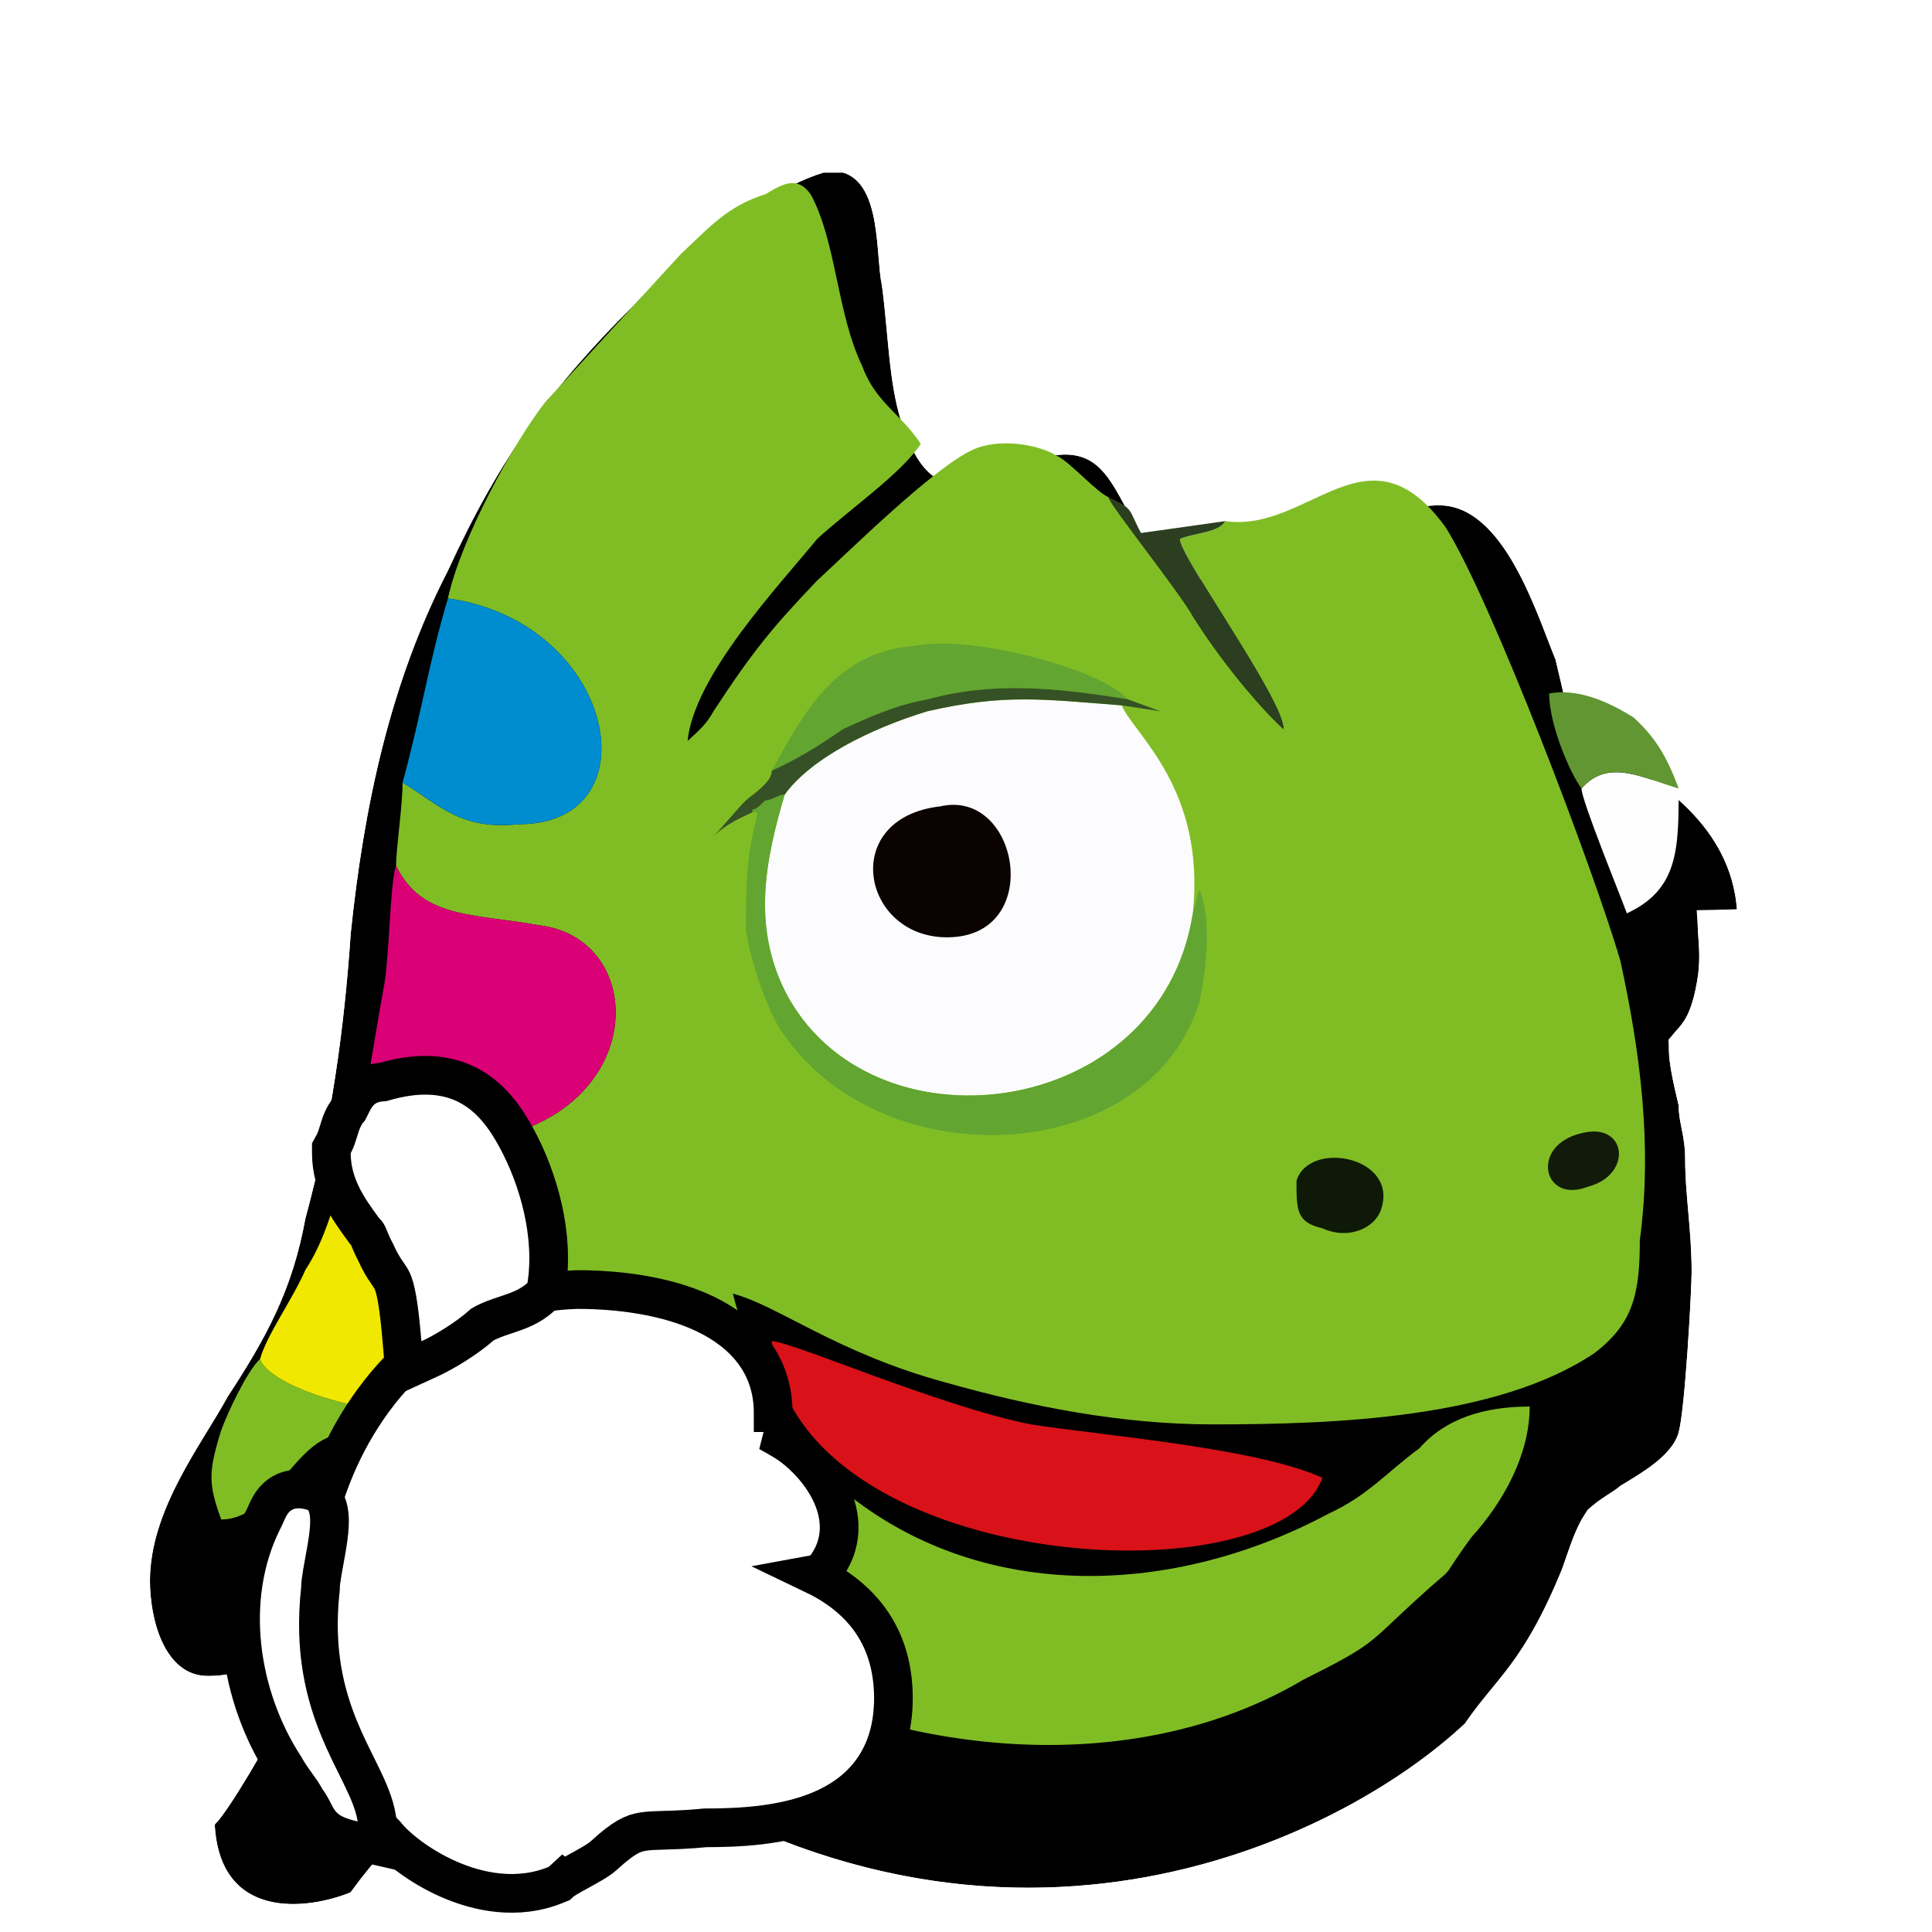 <svg width="300" height="300" viewBox="0 0 300 300" fill="none" xmlns="http://www.w3.org/2000/svg">
<g clip-path="url(#clip0_451_29)">
<g filter="url(#filter0_d_451_29)">
<path d="M32.336 244.246C25.295 244.246 23.283 235.019 23.283 229.482C23.283 218.41 31.33 208.259 35.353 200.877C41.389 191.65 45.412 184.268 47.424 173.195C51.447 158.431 53.459 143.667 54.465 128.904C56.476 109.526 60.5 90.148 69.552 72.616C77.599 55.084 85.646 44.011 98.722 31.093C102.745 26.479 110.792 20.943 115.822 17.252C120.851 13.561 124.874 11.715 127.892 10.793H130.909C136.944 12.638 135.939 23.711 136.944 28.325C137.95 35.706 137.95 43.089 139.962 49.548C143.985 61.543 149.015 60.621 159.073 56.007C171.143 51.393 172.149 58.775 177.178 67.08C183.214 79.075 194.278 72.616 204.336 68.925C210.372 66.157 217.413 62.466 223.448 62.466C233.506 62.466 238.535 79.075 241.553 86.457C243.565 94.762 243.565 97.53 248.594 100.299C257.647 104.912 268.711 112.294 269.717 125.213C260.664 125.213 264.688 127.058 263.682 135.363C261.67 149.204 256.641 139.054 260.664 155.663C260.664 158.431 261.67 160.277 261.67 163.968C261.67 169.504 262.676 175.041 262.676 181.5C262.676 184.268 261.67 202.723 260.664 206.414C259.658 210.105 254.629 212.873 251.611 214.719C250.606 215.641 248.594 216.564 246.582 218.41C244.571 221.178 243.565 224.869 242.559 227.637C236.524 242.401 232.5 244.246 227.471 251.628C207.806 270.112 153.577 296.648 93.975 254.928C87.154 253.781 69.696 256.761 54.432 277.851C47.737 280.569 34.146 282.268 33.342 267.315C35.353 265.469 42.394 253.474 43.4 250.706C46.418 247.015 48.429 243.324 48.429 236.864C40.383 236.864 42.394 244.246 32.336 244.246Z" fill="black"/>
<path d="M32.336 249.246C34.957 249.246 37.175 248.842 39.102 248.064L38.991 248.199L38.701 248.998C38.392 249.848 36.655 253.112 34.456 256.791C33.416 258.531 32.365 260.211 31.47 261.543C30.554 262.906 30.06 263.51 29.975 263.614C29.965 263.626 29.96 263.632 29.962 263.63L28.222 265.226L28.349 267.584C28.591 272.078 29.827 275.84 32.102 278.739C34.394 281.66 37.411 283.282 40.444 284.055C46.234 285.531 52.474 284.043 56.313 282.484L57.642 281.944L58.483 280.783C71.918 262.219 86.535 259.382 92.15 259.747C153.855 302.193 210.186 274.737 230.896 255.272L231.295 254.896L231.603 254.444C232.775 252.724 233.996 251.234 235.279 249.669C238.721 245.47 242.61 240.726 247.187 229.529L247.224 229.437L247.258 229.345C247.532 228.592 247.778 227.878 248.011 227.201C248.756 225.039 249.373 223.247 250.346 221.757C250.935 221.261 251.551 220.835 252.214 220.4C252.321 220.33 252.444 220.251 252.574 220.166C252.873 219.972 253.211 219.753 253.49 219.563C253.794 219.358 254.168 219.095 254.551 218.783C254.66 218.717 254.774 218.649 254.892 218.577C256.265 217.75 258.236 216.562 259.983 215.189C261.951 213.641 264.547 211.184 265.488 207.729C265.866 206.342 266.149 204.079 266.377 201.865C266.62 199.496 266.845 196.696 267.035 193.958C267.411 188.55 267.676 183.081 267.676 181.5C267.676 178.027 267.405 174.83 267.154 171.953L267.133 171.712C266.885 168.873 266.67 166.407 266.67 163.968C266.67 161.627 266.342 159.861 266.072 158.497L266.052 158.396C265.789 157.074 265.664 156.442 265.664 155.663V155.066L265.524 154.486C264.52 150.343 264.195 148.298 264.152 147.245C264.648 146.681 265.568 145.552 266.174 144.452C267.257 142.489 268.077 139.887 268.63 136.082L268.638 136.023L268.645 135.964C268.93 133.613 268.878 131.692 268.784 130.221C269.066 130.215 269.376 130.213 269.717 130.213H275.121L274.702 124.824C273.469 108.996 259.993 100.505 250.941 95.883C249.304 94.972 248.917 94.379 248.545 93.503C248.071 92.383 247.761 91.045 247.218 88.697C246.997 87.743 246.737 86.621 246.412 85.28L246.324 84.914L246.181 84.566C245.887 83.845 245.547 82.959 245.162 81.957C243.809 78.429 241.904 73.464 239.485 69.218C236.527 64.027 231.475 57.466 223.448 57.466C219.502 57.466 215.546 58.652 212.083 59.996C209.445 61.02 206.758 62.278 204.372 63.395C203.696 63.711 203.045 64.016 202.426 64.301C201.162 64.768 199.897 65.27 198.692 65.748L198.686 65.75C197.398 66.261 196.176 66.745 194.971 67.189C192.528 68.088 190.451 68.704 188.65 68.921C186.895 69.133 185.696 68.93 184.793 68.478C183.923 68.041 182.788 67.104 181.645 64.833L181.557 64.657L181.455 64.49C180.675 63.201 180.057 62.043 179.408 60.827C179.058 60.169 178.698 59.495 178.299 58.775C177.283 56.94 176.009 54.811 174.239 53.102C172.316 51.245 169.867 49.933 166.748 49.644C163.817 49.373 160.676 50.041 157.288 51.336L157.136 51.394L156.989 51.462C154.505 52.601 152.604 53.382 151.056 53.818C149.506 54.253 148.734 54.215 148.372 54.132C148.126 54.076 146.647 53.729 144.72 48.01C143.874 45.275 143.414 42.226 143.048 38.758C142.93 37.638 142.819 36.434 142.704 35.185C142.479 32.748 142.238 30.139 141.899 27.649L141.872 27.453L141.83 27.259C141.666 26.507 141.562 25.343 141.409 23.488L141.407 23.469C141.269 21.789 141.096 19.697 140.737 17.655C140.382 15.636 139.788 13.296 138.615 11.211C137.389 9.03 135.411 6.94 132.371 6.011L131.657 5.792H130.909H127.892H127.144L126.43 6.011C122.803 7.12 118.281 9.245 112.863 13.221C112.177 13.724 111.41 14.28 110.589 14.874C108.529 16.366 106.133 18.101 103.843 19.866C100.719 22.273 97.43 25.005 95.082 27.661C81.7 40.901 73.327 52.432 65.056 70.426C55.638 88.712 51.53 108.746 49.491 128.387L49.482 128.475L49.476 128.564C48.485 143.105 46.512 157.525 42.6 171.881L42.543 172.089L42.504 172.301C40.666 182.42 37.051 189.147 31.169 198.141L31.059 198.309L30.963 198.485C30.172 199.936 29.21 201.507 28.102 203.319C27.907 203.638 27.707 203.964 27.502 204.299C26.175 206.474 24.714 208.906 23.372 211.492C20.711 216.619 18.283 222.77 18.283 229.482C18.283 232.705 18.848 237.173 20.629 241.035C22.434 244.949 26.072 249.246 32.336 249.246Z" stroke="white" stroke-width="10"/>
</g>
<path fill-rule="evenodd" clip-rule="evenodd" d="M69.552 92.916C95.704 96.607 101.739 127.981 80.616 127.981C71.564 128.903 68.546 125.212 62.511 121.521C62.511 125.212 61.505 131.672 61.505 134.44C65.529 142.745 73.575 141.822 83.634 143.667C99.728 145.513 100.733 169.504 79.611 175.963C67.54 179.654 65.529 175.041 56.476 171.35L53.458 182.422C56.476 183.345 55.47 187.036 62.511 188.882C66.534 190.727 71.564 190.727 75.587 191.65C83.634 193.495 91.681 200.877 86.651 210.105C78.605 226.714 42.394 217.487 40.382 211.027C38.371 212.873 35.353 219.332 34.347 222.1C32.336 228.56 32.336 230.405 34.347 235.942C45.411 235.942 47.423 211.95 63.517 228.56C68.546 234.096 68.546 240.555 64.523 247.014C60.499 252.551 57.482 252.551 48.429 254.396C45.411 260.856 41.388 263.624 41.388 272.851C42.394 272.851 45.411 275.619 47.423 274.697C47.423 274.697 51.447 271.006 52.453 270.083C54.464 268.238 55.47 267.315 56.476 265.469C63.517 257.165 75.587 249.783 85.646 246.092C93.692 242.401 93.692 243.323 98.722 247.937C125.88 271.006 171.143 279.31 202.324 260.856C213.389 255.319 212.383 255.319 219.424 248.86C227.471 241.478 222.441 247.014 228.476 238.71C233.506 233.173 237.529 225.791 237.529 218.409C230.488 218.409 224.453 220.255 220.43 224.869C215.4 228.56 212.383 232.251 206.348 235.019C182.207 247.937 153.038 248.86 131.915 232.251C126.885 228.56 122.862 224.869 119.845 218.409C118.839 214.718 114.815 205.491 113.809 200.877C120.85 202.723 129.903 210.105 147.003 214.718C160.079 218.409 174.161 221.178 188.242 221.178C207.354 221.178 232.5 220.255 247.588 210.105C253.623 205.491 254.629 200.877 254.629 192.573C256.64 177.809 254.629 163.045 251.611 149.204C247.588 135.363 231.494 92.916 224.453 81.844C212.383 65.234 203.33 82.766 190.254 80.921C189.248 82.766 185.225 82.766 183.213 83.689C183.213 86.457 199.307 108.603 199.307 113.217C195.283 109.526 189.248 102.144 185.225 95.685C183.213 91.994 172.149 78.153 172.149 77.23C170.137 76.307 166.114 71.693 164.102 70.771C161.084 68.925 155.049 68.002 151.026 69.848C144.991 72.616 131.915 85.534 126.885 90.148C119.845 97.53 116.827 101.221 110.792 110.449C109.786 112.294 108.78 113.217 106.768 115.062C107.774 104.912 120.85 91.071 126.885 83.689C131.915 79.075 139.962 73.539 142.979 68.925C139.962 64.311 135.938 62.466 133.926 56.929C129.903 48.625 129.903 37.552 125.88 30.17C123.868 27.402 121.856 28.325 118.839 30.17C112.804 32.015 109.786 35.706 105.763 39.397L84.64 62.466C79.611 68.925 71.564 83.689 69.552 92.916Z" fill="#80BD25"/>
<path fill-rule="evenodd" clip-rule="evenodd" d="M121.856 123.367C118.839 133.518 116.827 143.668 121.856 153.818C134.932 179.655 180.196 174.118 185.225 141.822C187.237 122.445 176.172 114.14 174.161 109.526C162.09 108.604 156.055 107.681 143.985 110.449C134.932 113.217 125.88 117.831 121.856 123.367Z" fill="#FCFCFE"/>
<path fill-rule="evenodd" clip-rule="evenodd" d="M205.342 229.481C195.284 224.868 172.149 223.022 160.079 221.177C145.997 218.408 122.863 208.258 119.845 208.258C122.863 244.245 198.302 248.859 205.342 229.481Z" fill="#D81218"/>
<path fill-rule="evenodd" clip-rule="evenodd" d="M40.384 211.028C42.395 217.487 78.606 226.714 86.653 210.105C91.682 200.878 83.635 193.496 75.588 191.65C71.565 190.728 66.536 190.728 62.512 188.882C55.471 187.037 56.477 183.346 53.46 182.423C51.448 187.959 50.442 192.573 47.425 197.187C45.413 201.8 41.389 207.337 40.384 211.028Z" fill="#F0E800"/>
<path fill-rule="evenodd" clip-rule="evenodd" d="M56.477 171.349C65.53 175.04 67.542 179.654 79.612 175.963C100.735 169.504 99.729 145.512 83.635 143.667C73.577 141.821 65.53 142.744 61.507 134.439C60.501 137.208 60.501 149.203 59.495 153.817C58.489 159.354 57.483 165.813 56.477 171.349Z" fill="#DA0075"/>
<path fill-rule="evenodd" clip-rule="evenodd" d="M62.512 121.521C68.547 125.212 71.564 128.903 80.617 127.98C101.74 127.98 95.705 96.607 69.553 92.916C66.535 103.066 65.529 110.448 62.512 121.521Z" fill="#008DCF"/>
<path fill-rule="evenodd" clip-rule="evenodd" d="M116.828 126.135C117.833 126.135 117.833 125.213 116.828 129.826C115.822 134.44 115.822 139.977 115.822 144.59C116.828 150.127 118.839 155.663 120.851 159.354C135.939 183.345 178.184 181.5 186.231 155.663C187.237 151.049 188.243 142.745 186.231 138.131L185.225 141.822C180.196 174.118 134.933 179.654 121.857 153.818C116.828 143.668 118.839 133.517 121.857 123.367C120.851 123.367 119.845 124.29 118.839 124.29L117.833 125.213C116.828 126.135 116.828 125.213 116.828 126.135Z" fill="#62A531"/>
<path fill-rule="evenodd" clip-rule="evenodd" d="M145.998 125.212C129.904 127.058 133.927 146.436 148.009 145.513C162.091 144.59 158.068 122.444 145.998 125.212Z" fill="#0B0202"/>
<path fill-rule="evenodd" clip-rule="evenodd" d="M119.845 119.677C123.868 117.831 126.886 115.986 130.909 113.218C134.933 111.372 138.956 109.527 143.986 108.604C154.044 105.836 164.103 106.759 175.167 108.604C171.144 103.99 151.026 98.454 141.974 100.299C129.904 101.222 124.874 110.449 119.845 119.677Z" fill="#62A531"/>
<path fill-rule="evenodd" clip-rule="evenodd" d="M245.576 122.444C245.576 124.289 251.611 139.053 252.617 141.821C260.664 138.13 260.664 131.671 260.664 122.444C254.629 120.598 249.599 117.83 245.576 122.444Z" fill="#FFFEFE"/>
<path fill-rule="evenodd" clip-rule="evenodd" d="M245.576 122.445C249.6 117.831 254.629 120.6 260.664 122.445C258.652 116.909 256.64 114.141 253.623 111.372C250.605 109.527 245.576 106.759 240.547 107.681C240.547 112.295 243.564 119.677 245.576 122.445Z" fill="#619633"/>
<path fill-rule="evenodd" clip-rule="evenodd" d="M190.255 80.921L177.179 82.766C175.167 79.075 176.173 79.075 172.15 77.23C172.15 78.152 183.214 91.993 185.226 95.684C189.249 102.144 195.284 109.525 199.308 113.216C199.308 108.603 183.214 86.457 183.214 83.689C185.226 82.766 189.249 82.766 190.255 80.921Z" fill="#2B3F20"/>
<path fill-rule="evenodd" clip-rule="evenodd" d="M119.845 119.675C119.845 121.521 116.827 123.366 115.821 124.289C114.815 125.212 111.798 128.903 110.792 129.826C112.804 127.98 114.815 127.057 116.827 126.135C116.827 125.212 116.827 126.135 117.833 125.212L118.839 124.289C119.845 124.289 120.85 123.366 121.856 123.366C125.88 117.83 134.932 113.216 143.985 110.448C156.055 107.68 162.09 108.603 174.161 109.525L180.196 110.448L175.166 108.603C164.102 106.757 154.043 105.834 143.985 108.603C138.956 109.525 134.932 111.371 130.909 113.216C126.885 115.985 123.868 117.83 119.845 119.675Z" fill="#355125"/>
<path fill-rule="evenodd" clip-rule="evenodd" d="M201.319 183.345C201.319 187.959 201.319 189.804 205.342 190.727C209.366 192.573 213.389 190.727 214.395 187.959C217.412 179.654 203.33 176.886 201.319 183.345Z" fill="#0E1908"/>
<path fill-rule="evenodd" clip-rule="evenodd" d="M245.577 175.964C237.53 177.809 239.542 187.036 246.583 184.268C253.624 182.423 252.618 174.118 245.577 175.964Z" fill="#121A09"/>
<path d="M121.916 223.856C121.02 223.308 120.161 222.812 119.323 222.362H120.055V219.362C120.055 211.817 115.472 206.913 109.573 204.065C103.787 201.272 96.415 200.24 89.597 200.24H89.551L89.505 200.242C71.566 200.79 58.327 212.878 51.955 228.157C45.605 243.383 45.828 262.267 55.149 277.295C55.362 277.692 55.584 278.146 55.854 278.7L55.889 278.772C56.179 279.368 56.515 280.054 56.895 280.75C57.612 282.065 58.561 283.566 59.9 284.855C61.506 286.901 65.166 289.8 69.57 291.755C74.222 293.819 80.344 295.115 86.336 292.672L86.834 292.469L87.226 292.109C87.227 292.11 87.284 292.061 87.435 291.96C87.597 291.851 87.809 291.718 88.073 291.561C88.606 291.244 89.247 290.892 89.945 290.507L89.971 290.493C90.638 290.125 91.36 289.728 91.986 289.357C92.557 289.018 93.29 288.562 93.821 288.075C96.917 285.234 98.316 284.661 99.824 284.417C100.751 284.267 101.794 284.236 103.45 284.187L103.466 284.187C105.047 284.14 107.009 284.076 109.519 283.826C114.451 283.821 121.513 283.572 127.424 281.069C130.466 279.781 133.334 277.845 135.434 274.926C137.551 271.985 138.728 268.264 138.728 263.697C138.728 255.589 135.165 250.158 130.014 246.615C128.848 245.812 127.606 245.11 126.316 244.492C126.339 244.488 126.361 244.484 126.384 244.48L127.564 244.263L128.269 243.293C131.398 238.987 130.439 234.375 128.614 231.025C126.829 227.75 123.969 225.111 121.916 223.856Z" fill="white"/>
<path d="M121.916 223.856C121.02 223.308 120.161 222.812 119.323 222.362H120.055V219.362C120.055 211.817 115.472 206.913 109.573 204.065C103.787 201.272 96.415 200.24 89.597 200.24H89.551L89.505 200.242C71.566 200.79 58.327 212.878 51.955 228.157C45.605 243.383 45.828 262.267 55.149 277.295C55.362 277.692 55.584 278.146 55.854 278.7L55.889 278.772C56.179 279.368 56.515 280.054 56.895 280.75C57.612 282.065 58.561 283.566 59.9 284.855C61.506 286.901 65.166 289.8 69.57 291.755C74.222 293.819 80.344 295.115 86.336 292.672L86.834 292.469L87.226 292.109C87.227 292.11 87.284 292.061 87.435 291.96C87.597 291.851 87.809 291.718 88.073 291.561C88.606 291.244 89.247 290.892 89.945 290.507L89.971 290.493C90.638 290.125 91.36 289.728 91.986 289.357C92.557 289.018 93.29 288.562 93.821 288.075C96.917 285.234 98.316 284.661 99.824 284.417C100.751 284.267 101.794 284.236 103.45 284.187L103.466 284.187C105.047 284.14 107.009 284.076 109.519 283.826C114.451 283.821 121.513 283.572 127.424 281.069C130.466 279.781 133.334 277.845 135.434 274.926C137.551 271.985 138.728 268.264 138.728 263.697C138.728 255.589 135.165 250.158 130.014 246.615C128.848 245.812 127.606 245.11 126.316 244.492C126.339 244.488 126.361 244.484 126.384 244.48L127.564 244.263L128.269 243.293C131.398 238.987 130.439 234.375 128.614 231.025C126.829 227.75 123.969 225.111 121.916 223.856Z" stroke="black" stroke-width="6"/>
<path d="M121.916 223.856C121.02 223.308 120.161 222.812 119.323 222.362H120.055V219.362C120.055 211.817 115.472 206.913 109.573 204.065C103.787 201.272 96.415 200.24 89.597 200.24H89.551L89.505 200.242C71.566 200.79 58.327 212.878 51.955 228.157C45.605 243.383 45.828 262.267 55.149 277.295C55.362 277.692 55.584 278.146 55.854 278.7L55.889 278.772C56.179 279.368 56.515 280.054 56.895 280.75C57.612 282.065 58.561 283.566 59.9 284.855C61.506 286.901 65.166 289.8 69.57 291.755C74.222 293.819 80.344 295.115 86.336 292.672L86.834 292.469L87.226 292.109C87.227 292.11 87.284 292.061 87.435 291.96C87.597 291.851 87.809 291.718 88.073 291.561C88.606 291.244 89.247 290.892 89.945 290.507L89.971 290.493C90.638 290.125 91.36 289.728 91.986 289.357C92.557 289.018 93.29 288.562 93.821 288.075C96.917 285.234 98.316 284.661 99.824 284.417C100.751 284.267 101.794 284.236 103.45 284.187L103.466 284.187C105.047 284.14 107.009 284.076 109.519 283.826C114.451 283.821 121.513 283.572 127.424 281.069C130.466 279.781 133.334 277.845 135.434 274.926C137.551 271.985 138.728 268.264 138.728 263.697C138.728 255.589 135.165 250.158 130.014 246.615C128.848 245.812 127.606 245.11 126.316 244.492C126.339 244.488 126.361 244.484 126.384 244.48L127.564 244.263L128.269 243.293C131.398 238.987 130.439 234.375 128.614 231.025C126.829 227.75 123.969 225.111 121.916 223.856Z" stroke="black" stroke-opacity="0.2" stroke-width="6"/>
<path d="M62.446 208.529L62.803 212.786L66.686 211.005C69.032 209.929 72.456 207.854 74.914 205.666C76.044 205.013 77.183 204.634 78.542 204.183C78.653 204.146 78.765 204.109 78.879 204.071C80.353 203.579 82.312 202.913 83.939 201.42L84.713 200.71L84.875 199.671C86.105 191.775 83.655 183.042 80.152 176.614C78.404 173.407 76.115 170.241 72.553 168.444C68.994 166.648 64.701 166.479 59.465 168.009C58.851 168.041 58.207 168.143 57.576 168.387C56.712 168.721 56.059 169.246 55.562 169.854C55.125 170.388 54.827 170.971 54.634 171.356C54.565 171.495 54.503 171.621 54.444 171.742C54.358 171.918 54.277 172.083 54.187 172.258C53.301 173.29 52.92 174.515 52.702 175.217C52.697 175.234 52.691 175.252 52.686 175.269C52.648 175.391 52.612 175.509 52.577 175.622C52.325 176.438 52.145 177.021 51.818 177.622L51.452 178.293V179.058C51.452 184.072 54.161 187.795 56.249 190.664C56.306 190.742 56.362 190.82 56.419 190.897L56.596 191.141L56.817 191.344C56.926 191.444 56.996 191.516 57.194 191.97C57.235 192.065 57.284 192.182 57.34 192.317C57.552 192.828 57.874 193.604 58.345 194.482C58.968 195.891 59.534 196.782 60.022 197.498C60.099 197.612 60.169 197.714 60.233 197.807C60.58 198.313 60.742 198.549 60.919 198.939C61.362 199.913 61.893 201.931 62.446 208.529Z" fill="white"/>
<path d="M62.446 208.529L62.803 212.786L66.686 211.005C69.032 209.929 72.456 207.854 74.914 205.666C76.044 205.013 77.183 204.634 78.542 204.183C78.653 204.146 78.765 204.109 78.879 204.071C80.353 203.579 82.312 202.913 83.939 201.42L84.713 200.71L84.875 199.671C86.105 191.775 83.655 183.042 80.152 176.614C78.404 173.407 76.115 170.241 72.553 168.444C68.994 166.648 64.701 166.479 59.465 168.009C58.851 168.041 58.207 168.143 57.576 168.387C56.712 168.721 56.059 169.246 55.562 169.854C55.125 170.388 54.827 170.971 54.634 171.356C54.565 171.495 54.503 171.621 54.444 171.742C54.358 171.918 54.277 172.083 54.187 172.258C53.301 173.29 52.92 174.515 52.702 175.217C52.697 175.234 52.691 175.252 52.686 175.269C52.648 175.391 52.612 175.509 52.577 175.622C52.325 176.438 52.145 177.021 51.818 177.622L51.452 178.293V179.058C51.452 184.072 54.161 187.795 56.249 190.664C56.306 190.742 56.362 190.82 56.419 190.897L56.596 191.141L56.817 191.344C56.926 191.444 56.996 191.516 57.194 191.97C57.235 192.065 57.284 192.182 57.34 192.317C57.552 192.828 57.874 193.604 58.345 194.482C58.968 195.891 59.534 196.782 60.022 197.498C60.099 197.612 60.169 197.714 60.233 197.807C60.58 198.313 60.742 198.549 60.919 198.939C61.362 199.913 61.893 201.931 62.446 208.529Z" stroke="black" stroke-width="6"/>
<path d="M62.446 208.529L62.803 212.786L66.686 211.005C69.032 209.929 72.456 207.854 74.914 205.666C76.044 205.013 77.183 204.634 78.542 204.183C78.653 204.146 78.765 204.109 78.879 204.071C80.353 203.579 82.312 202.913 83.939 201.42L84.713 200.71L84.875 199.671C86.105 191.775 83.655 183.042 80.152 176.614C78.404 173.407 76.115 170.241 72.553 168.444C68.994 166.648 64.701 166.479 59.465 168.009C58.851 168.041 58.207 168.143 57.576 168.387C56.712 168.721 56.059 169.246 55.562 169.854C55.125 170.388 54.827 170.971 54.634 171.356C54.565 171.495 54.503 171.621 54.444 171.742C54.358 171.918 54.277 172.083 54.187 172.258C53.301 173.29 52.92 174.515 52.702 175.217C52.697 175.234 52.691 175.252 52.686 175.269C52.648 175.391 52.612 175.509 52.577 175.622C52.325 176.438 52.145 177.021 51.818 177.622L51.452 178.293V179.058C51.452 184.072 54.161 187.795 56.249 190.664C56.306 190.742 56.362 190.82 56.419 190.897L56.596 191.141L56.817 191.344C56.926 191.444 56.996 191.516 57.194 191.97C57.235 192.065 57.284 192.182 57.34 192.317C57.552 192.828 57.874 193.604 58.345 194.482C58.968 195.891 59.534 196.782 60.022 197.498C60.099 197.612 60.169 197.714 60.233 197.807C60.58 198.313 60.742 198.549 60.919 198.939C61.362 199.913 61.893 201.931 62.446 208.529Z" stroke="black" stroke-opacity="0.2" stroke-width="6"/>
<path d="M54.876 285.765L59.192 286.755L58.511 282.379C58.159 280.118 57.138 277.859 56.1 275.721C55.843 275.191 55.58 274.659 55.313 274.121C54.448 272.372 53.548 270.554 52.692 268.473C50.508 263.17 48.709 256.372 49.742 246.892L49.76 246.73V246.567C49.76 246.09 49.855 245.305 50.044 244.185C50.153 243.538 50.252 243.005 50.355 242.446C50.453 241.913 50.556 241.355 50.677 240.652C50.887 239.436 51.085 238.125 51.146 236.945C51.198 235.939 51.207 234.351 50.492 233.04L49.906 231.965L48.736 231.607C47.688 231.286 46.568 231.096 45.451 231.279C44.213 231.482 43.263 232.095 42.577 232.882C41.983 233.562 41.626 234.337 41.417 234.801C41.343 234.963 41.281 235.104 41.225 235.232C41.081 235.559 40.976 235.795 40.831 236.063L40.803 236.114L40.777 236.166C34.731 248.367 37.197 263.554 44.185 274.308C44.808 275.434 45.43 276.289 45.956 277.013L45.98 277.047C46.531 277.805 46.975 278.42 47.421 279.238L47.514 279.409L47.628 279.566C48.051 280.149 48.315 280.629 48.553 281.093C48.581 281.148 48.613 281.212 48.648 281.281C48.852 281.688 49.165 282.31 49.55 282.841C50.756 284.5 52.484 285.216 54.876 285.765Z" fill="white"/>
<path d="M54.876 285.765L59.192 286.755L58.511 282.379C58.159 280.118 57.138 277.859 56.1 275.721C55.843 275.191 55.58 274.659 55.313 274.121C54.448 272.372 53.548 270.554 52.692 268.473C50.508 263.17 48.709 256.372 49.742 246.892L49.76 246.73V246.567C49.76 246.09 49.855 245.305 50.044 244.185C50.153 243.538 50.252 243.005 50.355 242.446C50.453 241.913 50.556 241.355 50.677 240.652C50.887 239.436 51.085 238.125 51.146 236.945C51.198 235.939 51.207 234.351 50.492 233.04L49.906 231.965L48.736 231.607C47.688 231.286 46.568 231.096 45.451 231.279C44.213 231.482 43.263 232.095 42.577 232.882C41.983 233.562 41.626 234.337 41.417 234.801C41.343 234.963 41.281 235.104 41.225 235.232C41.081 235.559 40.976 235.795 40.831 236.063L40.803 236.114L40.777 236.166C34.731 248.367 37.197 263.554 44.185 274.308C44.808 275.434 45.43 276.289 45.956 277.013L45.98 277.047C46.531 277.805 46.975 278.42 47.421 279.238L47.514 279.409L47.628 279.566C48.051 280.149 48.315 280.629 48.553 281.093C48.581 281.148 48.613 281.212 48.648 281.281C48.852 281.688 49.165 282.31 49.55 282.841C50.756 284.5 52.484 285.216 54.876 285.765Z" stroke="black" stroke-width="6"/>
<path d="M54.876 285.765L59.192 286.755L58.511 282.379C58.159 280.118 57.138 277.859 56.1 275.721C55.843 275.191 55.58 274.659 55.313 274.121C54.448 272.372 53.548 270.554 52.692 268.473C50.508 263.17 48.709 256.372 49.742 246.892L49.76 246.73V246.567C49.76 246.09 49.855 245.305 50.044 244.185C50.153 243.538 50.252 243.005 50.355 242.446C50.453 241.913 50.556 241.355 50.677 240.652C50.887 239.436 51.085 238.125 51.146 236.945C51.198 235.939 51.207 234.351 50.492 233.04L49.906 231.965L48.736 231.607C47.688 231.286 46.568 231.096 45.451 231.279C44.213 231.482 43.263 232.095 42.577 232.882C41.983 233.562 41.626 234.337 41.417 234.801C41.343 234.963 41.281 235.104 41.225 235.232C41.081 235.559 40.976 235.795 40.831 236.063L40.803 236.114L40.777 236.166C34.731 248.367 37.197 263.554 44.185 274.308C44.808 275.434 45.43 276.289 45.956 277.013L45.98 277.047C46.531 277.805 46.975 278.42 47.421 279.238L47.514 279.409L47.628 279.566C48.051 280.149 48.315 280.629 48.553 281.093C48.581 281.148 48.613 281.212 48.648 281.281C48.852 281.688 49.165 282.31 49.55 282.841C50.756 284.5 52.484 285.216 54.876 285.765Z" stroke="black" stroke-opacity="0.2" stroke-width="6"/>
</g>
<defs>
<filter id="filter0_d_451_29" x="-26.717" y="-23.207" width="347.243" height="368.87" filterUnits="userSpaceOnUse" color-interpolation-filters="sRGB">
<feFlood flood-opacity="0" result="BackgroundImageFix"/>
<feColorMatrix in="SourceAlpha" type="matrix" values="0 0 0 0 0 0 0 0 0 0 0 0 0 0 0 0 0 0 127 0" result="hardAlpha"/>
<feOffset dy="16"/>
<feGaussianBlur stdDeviation="20"/>
<feComposite in2="hardAlpha" operator="out"/>
<feColorMatrix type="matrix" values="0 0 0 0 0 0 0 0 0 0 0 0 0 0 0 0 0 0 0.22 0"/>
<feBlend mode="normal" in2="BackgroundImageFix" result="effect1_dropShadow_451_29"/>
<feBlend mode="normal" in="SourceGraphic" in2="effect1_dropShadow_451_29" result="shape"/>
</filter>
<clipPath id="clip0_451_29">
<rect width="300" height="300" fill="white"/>
</clipPath>
</defs>
</svg>
